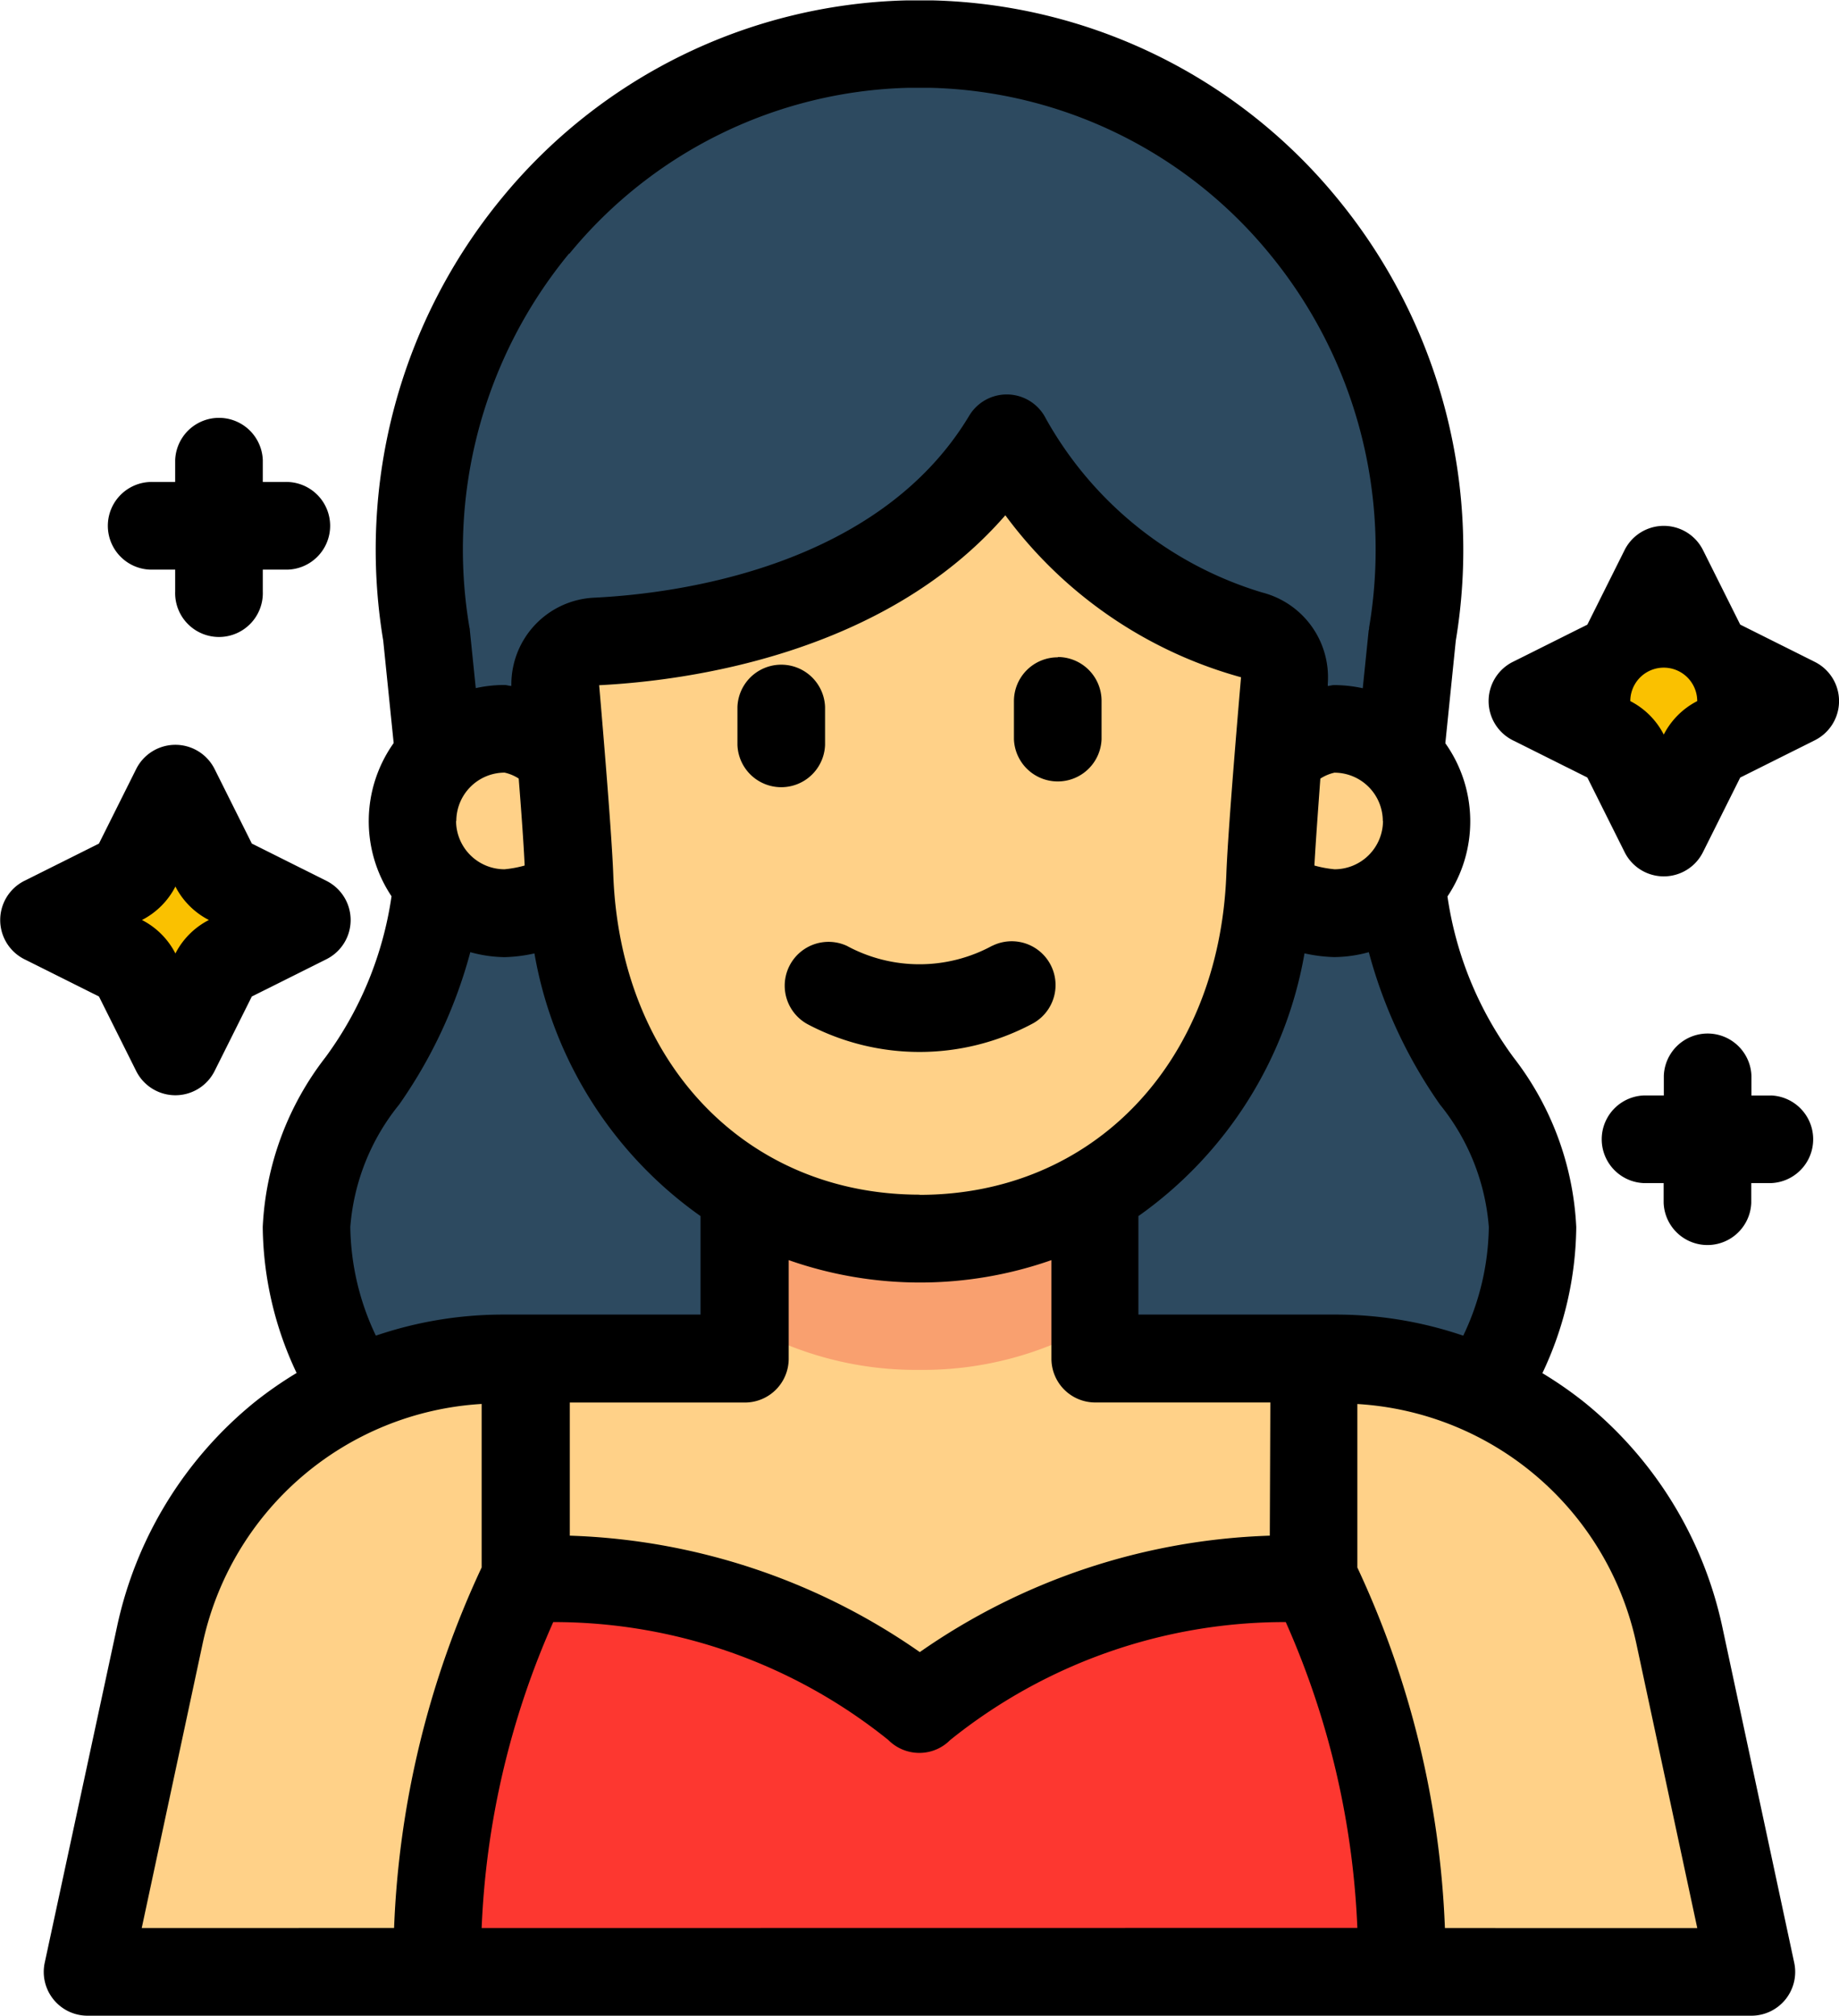 <svg xmlns="http://www.w3.org/2000/svg" width="31" height="33.971" viewBox="0 0 31 33.971"><path d="M126.592,43.858a5.111,5.111,0,0,0,.738-2.585c0-2.041-1.879-2.829-2.175-5.539l-.039-2.585.189-1.859a8.5,8.5,0,0,0-8.086-9.954l-.221,0-.221,0a8.5,8.5,0,0,0-8.086,9.954l.189,1.859-.039,2.585c-.3,2.71-2.175,3.5-2.175,5.539a5.111,5.111,0,0,0,.738,2.585,12.6,12.6,0,0,0,19.186,0Z" transform="translate(-101.499 -20.595)" fill="#2d4a60"/><path d="M70.307,250.386v6.3h4.083a5.905,5.905,0,0,1,5.773,4.67l1.214,5.669H53.332l1.214-5.669a5.905,5.905,0,0,1,5.773-4.67H64.4v-6.3Z" transform="translate(-51.855 -233.789)" fill="#ffd188"/><path d="M135.132,190.927a4.993,4.993,0,0,1-1.087.253,1.554,1.554,0,0,1-1.553-1.555h0a1.554,1.554,0,0,1,1.553-1.555h0a1.456,1.456,0,0,1,.718.272h12.542a1.456,1.456,0,0,1,.718-.272,1.554,1.554,0,0,1,1.553,1.555h0a1.554,1.554,0,0,1-1.553,1.555h0a4.992,4.992,0,0,1-1.087-.253Z" transform="translate(-125.535 -175.788)" fill="#ffd188"/><path d="M138.668,400.575a15.289,15.289,0,0,1,1.475-5.908,9.689,9.689,0,0,1,6.64,2.215,9.689,9.689,0,0,1,6.64-2.215,15.289,15.289,0,0,1,1.475,5.908v.739h-16.23Z" transform="translate(-131.283 -368.081)" fill="#fd3730"/><path d="M213.332,256.1a5.786,5.786,0,0,0,2.954.776h0a5.786,5.786,0,0,0,2.954-.776v-5.715h-5.908Z" transform="translate(-200.786 -233.789)" fill="#f9a06f"/><path d="M179.518,121.414s-.216,2.474-.247,3.3c-.128,3.432-2.473,6.1-5.908,6.1s-5.78-2.67-5.908-6.1c-.03-.793-.237-3.167-.237-3.167a.738.738,0,0,1,.7-.793c1.579-.08,5.216-.579,6.923-3.425a6.929,6.929,0,0,0,4.123,3.313.739.739,0,0,1,.555.771Z" transform="translate(-157.864 -109.945)" fill="#ffd188"/><path d="M405.332,151.548l1.312-.656a.554.554,0,0,0,.248-.248l.656-1.312.656,1.312a.554.554,0,0,0,.248.248l1.312.656-1.312.656a.554.554,0,0,0-.248.248l-.656,1.312-.656-1.312a.554.554,0,0,0-.248-.248Z" transform="translate(-379.501 -139.732)" fill="#fac100"/><path d="M42.668,204.882l1.312-.656a.554.554,0,0,0,.248-.248l.656-1.312.656,1.312a.554.554,0,0,0,.248.248l1.312.656-1.312.656a.554.554,0,0,0-.248.248l-.656,1.312-.656-1.312a.554.554,0,0,0-.248-.248Z" transform="translate(-41.93 -189.374)" fill="#fac100"/><path d="M226.471,239.8a2.568,2.568,0,0,1-2.45,0,.739.739,0,0,0-.659,1.322,4.04,4.04,0,0,0,3.77,0,.738.738,0,1,0-.66-1.321Z" transform="translate(-209.747 -223.86)"/><path d="M279.757,170.666a.738.738,0,0,0-.739.739v.641a.739.739,0,0,0,1.477,0V171.4a.739.739,0,0,0-.738-.739Z" transform="translate(-261.926 -159.588)"/><path d="M213.125,173.554v-.641a.739.739,0,0,0-1.477,0v.641a.739.739,0,0,0,1.477,0Z" transform="translate(-199.217 -160.999)"/><path d="M68.638,34.3a6.591,6.591,0,0,0-.712-.495,5.861,5.861,0,0,0,.571-2.46,5.051,5.051,0,0,0-1.057-2.86,6.026,6.026,0,0,1-1.114-2.714,2.275,2.275,0,0,0-.036-2.582l.176-1.727a9.322,9.322,0,0,0-2-7.459,9.111,9.111,0,0,0-6.8-3.333c-.159,0-.319,0-.478,0A9.111,9.111,0,0,0,50.386,14a9.324,9.324,0,0,0-2,7.459l.176,1.727a2.275,2.275,0,0,0-.036,2.582,6.027,6.027,0,0,1-1.114,2.714,5.05,5.05,0,0,0-1.057,2.86,5.862,5.862,0,0,0,.571,2.46,6.592,6.592,0,0,0-.712.495A6.668,6.668,0,0,0,43.9,38.072L42.68,43.741a.738.738,0,0,0,.722.893H71.449a.738.738,0,0,0,.722-.893l-1.214-5.669A6.667,6.667,0,0,0,68.638,34.3ZM66.59,33.173a6.64,6.64,0,0,0-2.128-.355H61.116v-1.66a6.857,6.857,0,0,0,2.8-4.428,2.6,2.6,0,0,0,.5.063A2.257,2.257,0,0,0,65,26.71a8.123,8.123,0,0,0,1.2,2.569,3.73,3.73,0,0,1,.823,2.062,4.366,4.366,0,0,1-.431,1.832Zm-3.259,3.371a10.906,10.906,0,0,0-5.9,1.962,10.906,10.906,0,0,0-5.9-1.962V34.3h2.952a.738.738,0,0,0,.738-.739V31.9a6.686,6.686,0,0,0,4.429,0v1.66a.738.738,0,0,0,.738.739h2.952Zm-5.9-5.747c-2.924,0-5.049-2.217-5.167-5.391-.029-.786-.222-3.009-.238-3.195,1.455-.073,4.8-.508,6.847-2.864a7.374,7.374,0,0,0,3.973,2.73c-.016.189-.218,2.51-.248,3.329C62.475,28.58,60.35,30.8,57.426,30.8Zm7.808-6.3a.817.817,0,0,1-.816.816,1.9,1.9,0,0,1-.34-.063c.02-.375.061-.928.1-1.465a.745.745,0,0,1,.237-.1.817.817,0,0,1,.816.816ZM51.525,14.938a7.636,7.636,0,0,1,5.7-2.795c.134,0,.27,0,.4,0a7.636,7.636,0,0,1,5.7,2.795,7.847,7.847,0,0,1,1.68,6.3c0,.016,0,.032-.007.048l-.1.976a2.286,2.286,0,0,0-.482-.053c-.038,0-.071.012-.108.015l0-.035a1.476,1.476,0,0,0-1.107-1.541,6.237,6.237,0,0,1-3.644-2.929.738.738,0,0,0-1.293-.05c-1.534,2.558-4.933,3-6.323,3.067a1.464,1.464,0,0,0-1.395,1.487c-.04,0-.077-.016-.118-.016a2.288,2.288,0,0,0-.482.053l-.1-.976q0-.024-.007-.048a7.847,7.847,0,0,1,1.68-6.3ZM49.618,24.5a.817.817,0,0,1,.814-.816.733.733,0,0,1,.238.1c.042.531.083,1.089.1,1.466a1.892,1.892,0,0,1-.34.063.817.817,0,0,1-.816-.816Zm-1.787,6.841a3.73,3.73,0,0,1,.823-2.062,8.123,8.123,0,0,0,1.2-2.569,2.261,2.261,0,0,0,.581.084,2.6,2.6,0,0,0,.5-.063,6.856,6.856,0,0,0,2.8,4.427v1.66H50.39a6.639,6.639,0,0,0-2.128.355,4.371,4.371,0,0,1-.431-1.832ZM44.315,43.157l1.023-4.776a5.121,5.121,0,0,1,4.707-4.057v2.756a15.757,15.757,0,0,0-1.476,6.076Zm5.73,0A14.1,14.1,0,0,1,51.252,38,9,9,0,0,1,56.9,39.987a.738.738,0,0,0,.523.218.729.729,0,0,0,.518-.215A9,9,0,0,1,63.6,38a14.1,14.1,0,0,1,1.207,5.155Zm16.238,0a15.758,15.758,0,0,0-1.476-6.076V34.325a5.121,5.121,0,0,1,4.707,4.057l1.023,4.776Z" transform="translate(-41.926 -10.663)"/><path d="M400.166,140.96l-1.257-.628-.628-1.257a.739.739,0,0,0-1.321,0l-.628,1.257-1.257.628a.739.739,0,0,0,0,1.321l1.257.628.628,1.257a.738.738,0,0,0,1.321,0l.628-1.257,1.257-.628a.738.738,0,0,0,0-1.321Zm-2.546,1.225a1.3,1.3,0,0,0-.564-.564.564.564,0,1,1,1.128,0,1.3,1.3,0,0,0-.564.564Z" transform="translate(-369.574 -129.805)"/><path d="M34.3,197.5a.739.739,0,0,0,1.321,0l.628-1.257,1.257-.628a.738.738,0,0,0,0-1.321l-1.257-.628-.628-1.257a.739.739,0,0,0-1.321,0l-.628,1.257-1.257.628a.739.739,0,0,0,0,1.321l1.257.628Zm.661-3.11a1.3,1.3,0,0,0,.564.564,1.3,1.3,0,0,0-.564.564,1.3,1.3,0,0,0-.564-.564,1.3,1.3,0,0,0,.564-.564Z" transform="translate(-32.004 -179.449)"/><path d="M424.844,263.033h-.332V262.7a.739.739,0,0,0-1.477,0v.332H422.7a.739.739,0,0,0,0,1.477h.332v.332a.739.739,0,0,0,1.477,0v-.332h.332a.739.739,0,0,0,0-1.477Z" transform="translate(-394.988 -244.57)"/><path d="M59.308,114.681h.369v.369a.739.739,0,1,0,1.477,0v-.369h.369a.739.739,0,1,0,0-1.477h-.369v-.369a.739.739,0,0,0-1.477,0v.369h-.369a.739.739,0,1,0,0,1.477Z" transform="translate(-56.724 -105.081)"/></svg>